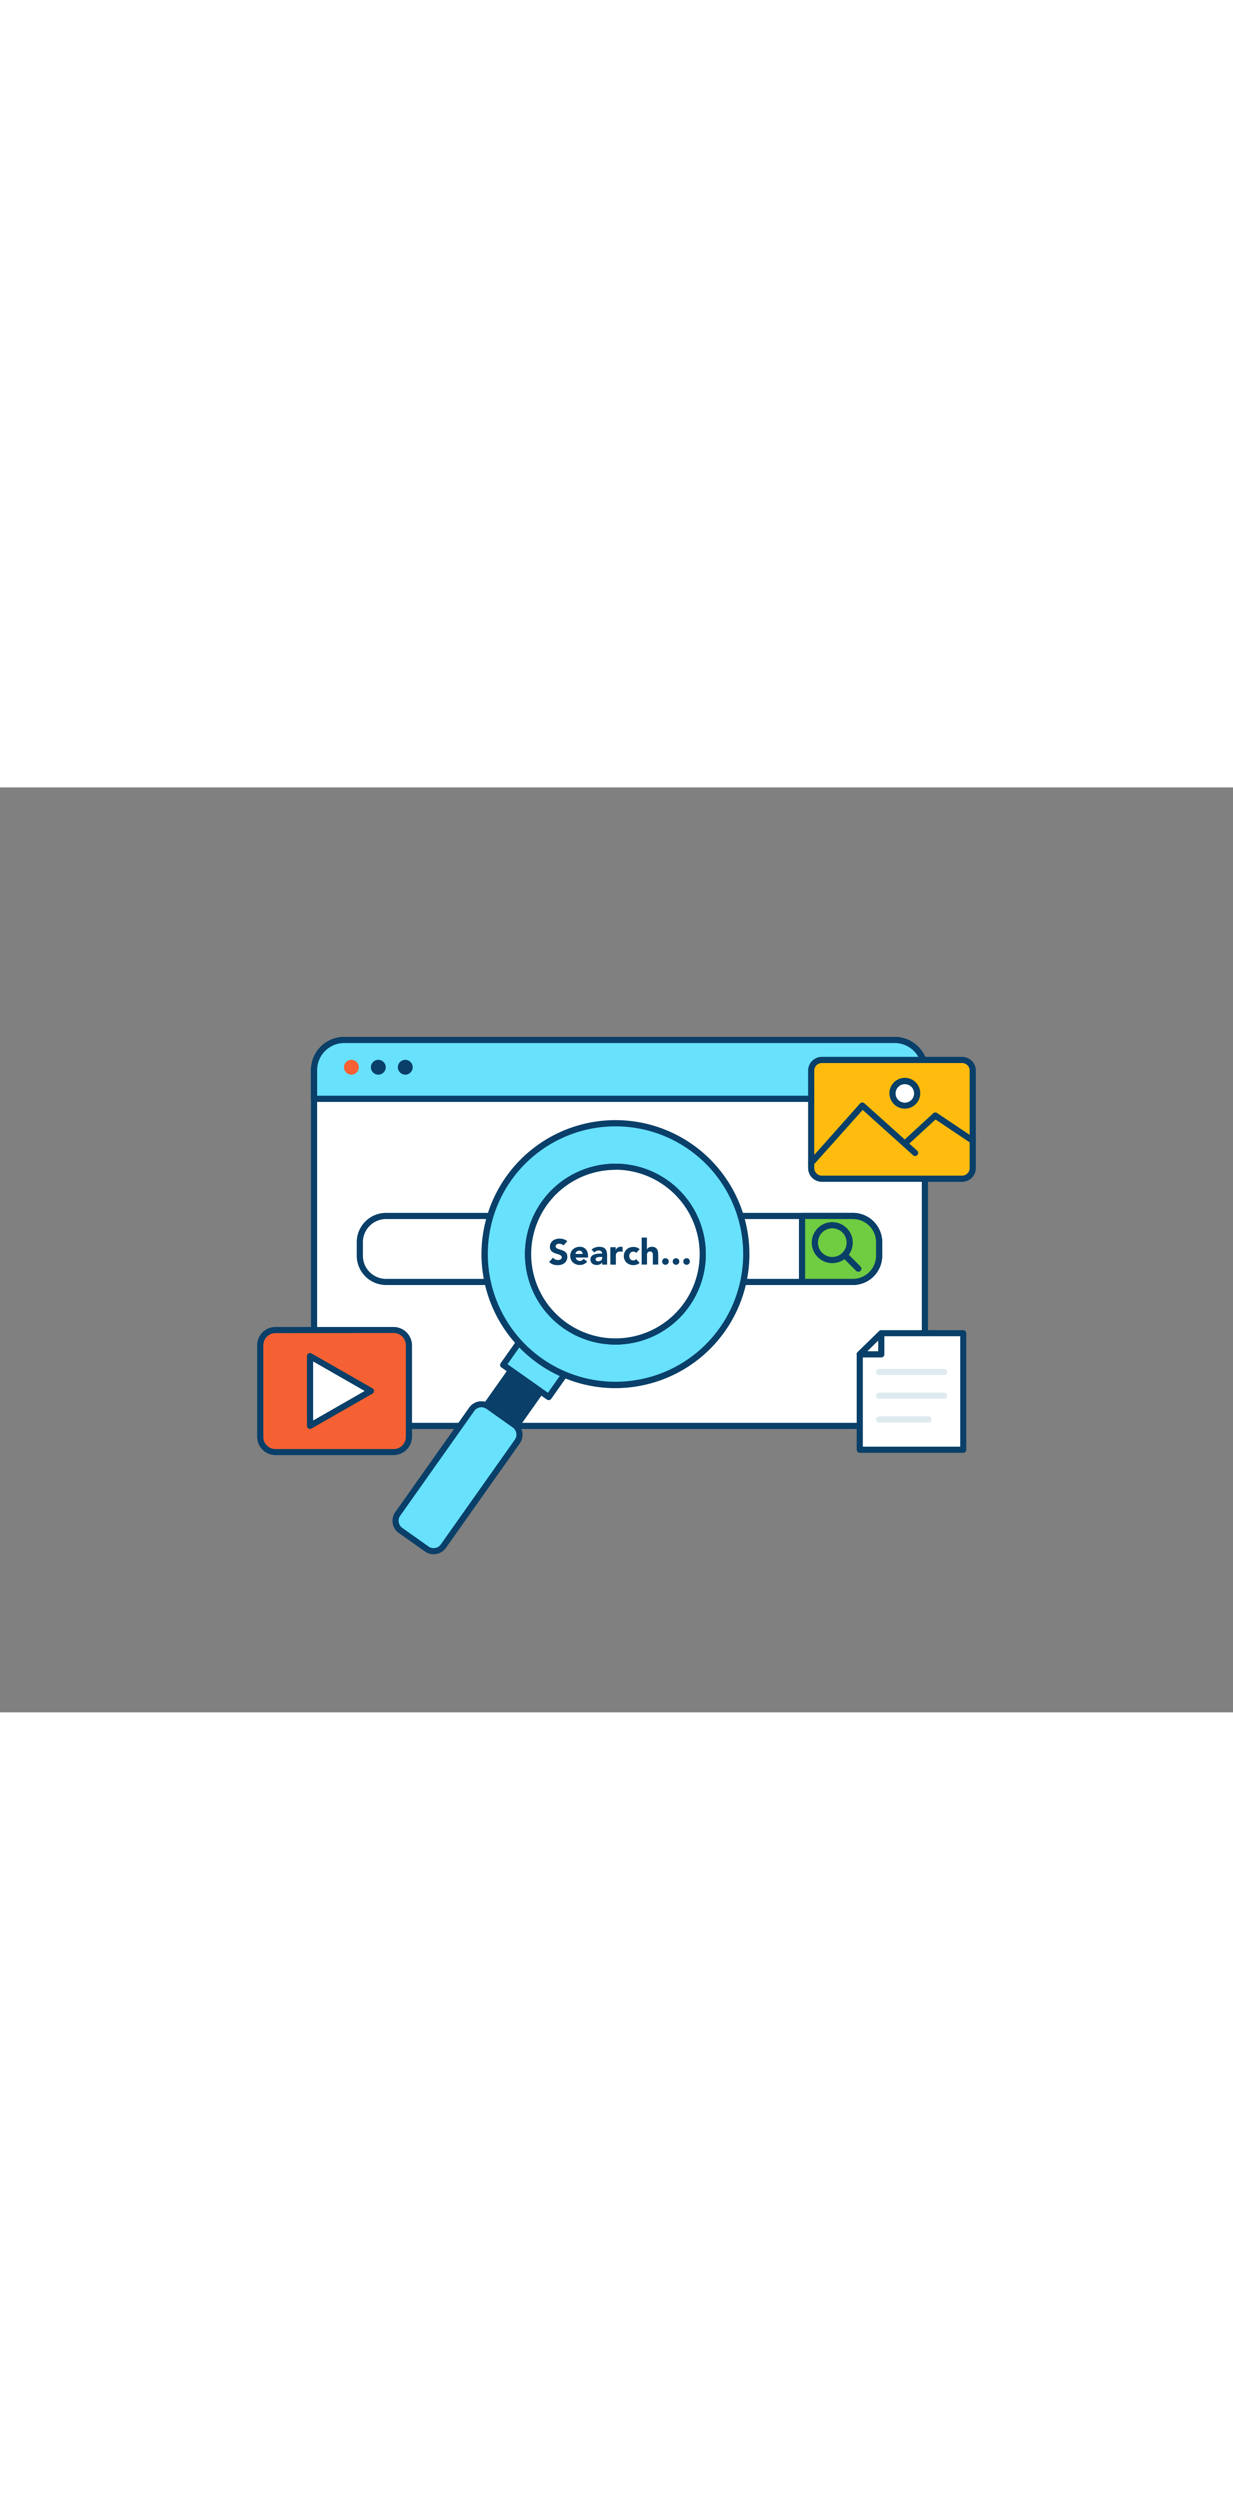 <svg xmlns="http://www.w3.org/2000/svg" viewBox="0 0 400 300" data-imageid="search-engine-outline" imageName="Search Engine" class="illustrations_image" style="width: 148px;"><rect x="0" y="0" width="400" height="300" fill="#808080" stroke="none"/><g id="_18_search_engine_outline" data-name="#18_search_engine_outline"><path d="M300.05,91.71V197.29a9.8,9.8,0,0,1-9.8,9.8H111.68a9.8,9.8,0,0,1-9.8-9.8V91.71a9.8,9.8,0,0,1,9.8-9.79H290.25A9.79,9.79,0,0,1,300.05,91.71Z" fill="#fff"/><path d="M290.25,208.09H111.68a10.81,10.81,0,0,1-10.8-10.8V91.71a10.8,10.8,0,0,1,10.8-10.79H290.25a10.8,10.8,0,0,1,10.8,10.79V197.29A10.81,10.81,0,0,1,290.25,208.09ZM111.68,82.92a8.8,8.8,0,0,0-8.8,8.79V197.29a8.81,8.81,0,0,0,8.8,8.8H290.25a8.81,8.81,0,0,0,8.8-8.8V91.71a8.8,8.8,0,0,0-8.8-8.79Z" fill="#093f68"/><path d="M285.2,147.49v4.4a8.51,8.51,0,0,1-8.51,8.5H125.24a8.51,8.51,0,0,1-8.51-8.5v-4.4a8.5,8.5,0,0,1,8.51-8.5H276.69A8.5,8.5,0,0,1,285.2,147.49Z" fill="#fff"/><path d="M276.69,161.39H125.24a9.52,9.52,0,0,1-9.51-9.5v-4.4a9.52,9.52,0,0,1,9.51-9.5H276.69a9.52,9.52,0,0,1,9.51,9.5v4.4A9.52,9.52,0,0,1,276.69,161.39ZM125.24,140a7.52,7.52,0,0,0-7.51,7.5v4.4a7.51,7.51,0,0,0,7.51,7.5H276.69a7.51,7.51,0,0,0,7.51-7.5v-4.4a7.52,7.52,0,0,0-7.51-7.5Z" fill="#093f68"/><path d="M300.05,91.71V101H101.88v-9.3a9.8,9.8,0,0,1,9.8-9.79H290.25A9.79,9.79,0,0,1,300.05,91.71Z" fill="#68e1fd" class="target-color"/><path d="M300.05,102H101.88a1,1,0,0,1-1-1v-9.3a10.8,10.8,0,0,1,10.8-10.79H290.25a10.8,10.8,0,0,1,10.8,10.79V101A1,1,0,0,1,300.05,102Zm-197.17-2H299.05v-8.3a8.8,8.8,0,0,0-8.8-8.79H111.68a8.8,8.8,0,0,0-8.8,8.79Z" fill="#093f68"/><circle cx="113.99" cy="90.76" r="2.41" fill="#f56132"/><circle cx="122.73" cy="90.76" r="2.41" fill="#093f68"/><circle cx="131.48" cy="90.76" r="2.41" fill="#093f68"/><path d="M285.2,147.49v4.4a8.51,8.51,0,0,1-8.51,8.5h-16.5V139h16.5A8.5,8.5,0,0,1,285.2,147.49Z" fill="#70cc40"/><path d="M276.69,161.39h-16.5a1,1,0,0,1-1-1V139a1,1,0,0,1,1-1h16.5a9.52,9.52,0,0,1,9.51,9.5v4.4A9.52,9.52,0,0,1,276.69,161.39Zm-15.5-2h15.5a7.51,7.51,0,0,0,7.51-7.5v-4.4a7.52,7.52,0,0,0-7.51-7.5h-15.5Z" fill="#093f68"/><path d="M270,154.3a6.65,6.65,0,1,1,4.7-11.35h0A6.65,6.65,0,0,1,270,154.3Zm0-11.3a4.65,4.65,0,1,0,3.29,1.36A4.63,4.63,0,0,0,270,143Z" fill="#093f68"/><path d="M278.44,157.09a1,1,0,0,1-.7-.29l-4.45-4.44a1,1,0,0,1,1.42-1.42l4.44,4.44a1,1,0,0,1,0,1.42A1,1,0,0,1,278.44,157.09Z" fill="#093f68"/><rect x="161.18" y="186.73" width="11.77" height="21.5" transform="translate(144.54 -60.21) rotate(35.24)" fill="#093f68"/><path d="M165.67,210.66a.93.93,0,0,1-.57-.19l-9.62-6.79a1,1,0,0,1-.41-.64,1.05,1.05,0,0,1,.17-.75l12.41-17.56a1,1,0,0,1,.64-.41,1.05,1.05,0,0,1,.75.17l9.61,6.79a1,1,0,0,1,.41.65.93.93,0,0,1-.17.74l-12.4,17.56A1,1,0,0,1,165.67,210.66Zm-8.22-8,8,5.63,11.25-15.92-8-5.64Z" fill="#093f68"/><rect x="167.74" y="172.99" width="18.07" height="21.5" transform="translate(138.39 -68.32) rotate(35.24)" fill="#68e1fd" class="target-color"/><path d="M178,198.73a1,1,0,0,1-.58-.18l-14.75-10.42a1,1,0,0,1-.24-1.4l12.4-17.56a1.05,1.05,0,0,1,.65-.41,1,1,0,0,1,.74.17l14.76,10.43a1,1,0,0,1,.24,1.39l-12.4,17.56a1,1,0,0,1-.65.41Zm-13.36-11.66,13.12,9.27L189,180.41l-13.12-9.27Z" fill="#093f68"/><rect x="139.37" y="199.29" width="18.07" height="49.25" rx="3.85" transform="translate(156.37 -44.59) rotate(35.24)" fill="#68e1fd" class="target-color"/><path d="M140.64,248.72a4.81,4.81,0,0,1-2.79-.89h0l-8.47-6a4.85,4.85,0,0,1-1.16-6.76l24-33.94A4.85,4.85,0,0,1,159,200l8.47,6a4.86,4.86,0,0,1,1.16,6.76l-24,33.94A4.85,4.85,0,0,1,140.64,248.72ZM139,246.2a2.85,2.85,0,0,0,4-.68l24-33.94a2.85,2.85,0,0,0-.69-4l-8.47-6a2.85,2.85,0,0,0-4,.69l-24,33.94a2.8,2.8,0,0,0-.48,2.12,2.85,2.85,0,0,0,1.16,1.85l8.47,6Z" fill="#093f68"/><path d="M224.13,116.69a42.46,42.46,0,1,0,10.19,59.18A42.46,42.46,0,0,0,224.13,116.69Zm-40.85,57.84a28.35,28.35,0,1,1,39.51-6.8A28.35,28.35,0,0,1,183.28,174.53Z" fill="#68e1fd" class="target-color"/><path d="M199.54,194.85a43.47,43.47,0,1,1,25.17-79h0A43.47,43.47,0,0,1,207,194.21,43.9,43.9,0,0,1,199.54,194.85Zm.15-84.92a41.42,41.42,0,1,0,23.87,7.58A41.44,41.44,0,0,0,199.69,109.93Zm-.1,70.78a29.34,29.34,0,1,1,24-12.4A29.24,29.24,0,0,1,199.59,180.71Zm.08-56.67a27.33,27.33,0,1,0,15.74,5A27.31,27.31,0,0,0,199.67,124Z" fill="#093f68"/><circle cx="199.63" cy="151.38" r="28.35" fill="#fff"/><path d="M199.59,180.71a29.32,29.32,0,1,1,24-12.4A29.24,29.24,0,0,1,199.59,180.71Zm.08-56.67a27.33,27.33,0,1,0,15.74,5A27.31,27.31,0,0,0,199.67,124Z" fill="#093f68"/><path d="M182.8,148.56a1.37,1.37,0,0,0-.6-.41,2.1,2.1,0,0,0-.71-.13,1.48,1.48,0,0,0-.41,0,1.64,1.64,0,0,0-.39.14.94.94,0,0,0-.3.26.71.71,0,0,0,.16,1,2.68,2.68,0,0,0,.7.34l.91.28a3.68,3.68,0,0,1,.91.39,2.27,2.27,0,0,1,.7.68,2.06,2.06,0,0,1,.28,1.15,2.61,2.61,0,0,1-.26,1.19,2.49,2.49,0,0,1-.69.85,3,3,0,0,1-1,.5,4.84,4.84,0,0,1-1.21.16,4.48,4.48,0,0,1-1.49-.24,3.9,3.9,0,0,1-1.27-.79l1.28-1.42a1.91,1.91,0,0,0,.71.58,2,2,0,0,0,.87.2,2.3,2.3,0,0,0,.45-.05,1.59,1.59,0,0,0,.4-.16.92.92,0,0,0,.29-.26.71.71,0,0,0,.11-.39.68.68,0,0,0-.28-.58,2.78,2.78,0,0,0-.71-.37l-.93-.3a4.28,4.28,0,0,1-.93-.4,2.39,2.39,0,0,1-.71-.67,1.93,1.93,0,0,1-.28-1.1,2.37,2.37,0,0,1,.26-1.16,2.45,2.45,0,0,1,.69-.84,3,3,0,0,1,1-.5,4.19,4.19,0,0,1,1.17-.17,4.69,4.69,0,0,1,1.35.2,3.1,3.1,0,0,1,1.17.66Z" fill="#093f68"/><path d="M190.5,153.79a2.83,2.83,0,0,1-1.05.82,3.25,3.25,0,0,1-1.33.29,3.56,3.56,0,0,1-1.22-.21,2.92,2.92,0,0,1-1-.6,2.61,2.61,0,0,1-.67-.93,3.2,3.2,0,0,1,0-2.43,2.7,2.7,0,0,1,.67-.93,2.92,2.92,0,0,1,1-.6,3.56,3.56,0,0,1,1.22-.21,2.77,2.77,0,0,1,1.1.21,2.19,2.19,0,0,1,.83.6,2.66,2.66,0,0,1,.53.93,3.86,3.86,0,0,1,.19,1.22v.54h-4a1.37,1.37,0,0,0,.46.79,1.24,1.24,0,0,0,.85.3,1.3,1.3,0,0,0,.73-.19,2,2,0,0,0,.51-.49ZM189,151.31a1,1,0,0,0-.29-.75,1,1,0,0,0-.78-.32,1.19,1.19,0,0,0-.51.1,1.37,1.37,0,0,0-.37.23,1,1,0,0,0-.25.34,1.38,1.38,0,0,0-.1.4Z" fill="#093f68"/><path d="M195.35,154.05h0a1.57,1.57,0,0,1-.77.65,2.66,2.66,0,0,1-1.77.09,1.82,1.82,0,0,1-.65-.33,1.7,1.7,0,0,1-.44-.55,1.9,1.9,0,0,1,0-1.57,1.64,1.64,0,0,1,.49-.56,2.53,2.53,0,0,1,.7-.34,5.17,5.17,0,0,1,.82-.18,7.93,7.93,0,0,1,.84-.07h.78a.89.89,0,0,0-.33-.73,1.15,1.15,0,0,0-.78-.28,1.69,1.69,0,0,0-.78.18,2,2,0,0,0-.63.5l-.93-.95a3.07,3.07,0,0,1,1.14-.68,4.06,4.06,0,0,1,1.34-.23,3.71,3.71,0,0,1,1.26.19,1.83,1.83,0,0,1,.78.56,2.25,2.25,0,0,1,.42.91,6.6,6.6,0,0,1,.11,1.25v2.86h-1.6Zm-.43-1.76-.49,0a2.28,2.28,0,0,0-.57.1,1.19,1.19,0,0,0-.46.24.55.55,0,0,0-.19.45.5.5,0,0,0,.27.47,1.08,1.08,0,0,0,.55.15,1.57,1.57,0,0,0,.49-.07,1.54,1.54,0,0,0,.43-.2.91.91,0,0,0,.4-.79v-.37Z" fill="#093f68"/><path d="M198,149.13h1.74v.9h0a2.35,2.35,0,0,1,.66-.78,1.72,1.72,0,0,1,1-.26h.3l.28.05v1.59a2.37,2.37,0,0,0-.36-.09,2.34,2.34,0,0,0-.38,0,1.93,1.93,0,0,0-.79.14,1,1,0,0,0-.44.39,1.34,1.34,0,0,0-.21.6,5.92,5.92,0,0,0,0,.76v2.35H198Z" fill="#093f68"/><path d="M206.36,151a1.05,1.05,0,0,0-.86-.43,1.36,1.36,0,0,0-1,.39,1.67,1.67,0,0,0,0,2.07,1.36,1.36,0,0,0,1,.39.91.91,0,0,0,.5-.13,1.31,1.31,0,0,0,.36-.3l1.14,1.21a2.29,2.29,0,0,1-.95.58,3.7,3.7,0,0,1-1.05.17,3.51,3.51,0,0,1-1.22-.21,3,3,0,0,1-1-.6,2.71,2.71,0,0,1-.66-.93,3,3,0,0,1,.66-3.36,3,3,0,0,1,1-.6,3.51,3.51,0,0,1,1.22-.21,3.7,3.7,0,0,1,1.05.17,2.29,2.29,0,0,1,.95.58Z" fill="#093f68"/><path d="M209.87,146v3.9h0a1,1,0,0,1,.2-.33,1.56,1.56,0,0,1,.33-.29,2.29,2.29,0,0,1,.47-.21,2.07,2.07,0,0,1,.57-.08,2.34,2.34,0,0,1,1.07.21,1.49,1.49,0,0,1,.63.56,2.22,2.22,0,0,1,.31.84,7,7,0,0,1,.08,1.06v3.1h-1.74V152a4.26,4.26,0,0,0,0-.5,1.52,1.52,0,0,0-.1-.48.82.82,0,0,0-.27-.36.84.84,0,0,0-.51-.14,1.12,1.12,0,0,0-.55.12.82.82,0,0,0-.31.33,1.09,1.09,0,0,0-.15.45,4.63,4.63,0,0,0,0,.54v2.8h-1.74V146Z" fill="#093f68"/><path d="M214.81,153.76a1.15,1.15,0,0,1,.08-.41,1,1,0,0,1,.23-.34,1,1,0,0,1,.34-.23,1.16,1.16,0,0,1,.42-.08,1.15,1.15,0,0,1,.41.08.93.93,0,0,1,.35.23,1,1,0,0,1,.22.34,1,1,0,0,1,.08.41,1,1,0,0,1-.08.42,1,1,0,0,1-.22.34,1.07,1.07,0,0,1-.35.23,1.15,1.15,0,0,1-.41.08,1.16,1.16,0,0,1-.42-.08,1.13,1.13,0,0,1-.34-.23,1,1,0,0,1-.23-.34A1.16,1.16,0,0,1,214.81,153.76Z" fill="#093f68"/><path d="M218.24,153.76a1.15,1.15,0,0,1,.08-.41,1,1,0,0,1,.23-.34.89.89,0,0,1,.34-.23,1.16,1.16,0,0,1,.42-.08,1.15,1.15,0,0,1,.41.08,1.08,1.08,0,0,1,.57.57,1.15,1.15,0,0,1,.08.41,1.16,1.16,0,0,1-.08.42.89.89,0,0,1-.23.34,1,1,0,0,1-.34.23,1.15,1.15,0,0,1-.41.08,1.16,1.16,0,0,1-.42-.08,1.08,1.08,0,0,1-.57-.57A1.16,1.16,0,0,1,218.24,153.76Z" fill="#093f68"/><path d="M221.67,153.76a1.15,1.15,0,0,1,.08-.41,1.08,1.08,0,0,1,.57-.57,1.15,1.15,0,0,1,.41-.08,1.16,1.16,0,0,1,.42.08,1.08,1.08,0,0,1,.57.57,1.15,1.15,0,0,1,.08.41,1.16,1.16,0,0,1-.08.42.89.89,0,0,1-.23.34,1,1,0,0,1-.34.23,1.16,1.16,0,0,1-.42.08,1.15,1.15,0,0,1-.41-.08,1,1,0,0,1-.34-.23.89.89,0,0,1-.23-.34A1.16,1.16,0,0,1,221.67,153.76Z" fill="#093f68"/><rect x="84.43" y="175.96" width="48.23" height="39.6" rx="4.94" fill="#f56132"/><path d="M127.72,216.56H89.36a5.94,5.94,0,0,1-5.93-5.94V180.89A5.94,5.94,0,0,1,89.36,175h38.36a6,6,0,0,1,5.94,5.93v29.73A6,6,0,0,1,127.72,216.56ZM89.36,177a3.93,3.93,0,0,0-3.93,3.93v29.73a3.93,3.93,0,0,0,3.93,3.94h38.36a3.94,3.94,0,0,0,3.94-3.94V180.89a3.94,3.94,0,0,0-3.94-3.93Z" fill="#093f68"/><polygon points="100.58 207.06 100.58 184.46 120.32 195.76 100.58 207.06" fill="#fff"/><path d="M100.58,208.06a1,1,0,0,1-.5-.13,1,1,0,0,1-.5-.87v-22.6a1,1,0,0,1,.5-.87,1,1,0,0,1,1,0l19.74,11.3a1,1,0,0,1,0,1.74l-19.74,11.3A1,1,0,0,1,100.58,208.06Zm1-21.88v19.16l16.73-9.58Z" fill="#093f68"/><rect x="263.16" y="88.39" width="52.41" height="38.53" rx="3.46" fill="#ffbc0e"/><path d="M312.11,127.92H266.62a4.46,4.46,0,0,1-4.46-4.46V91.85a4.46,4.46,0,0,1,4.46-4.46h45.49a4.46,4.46,0,0,1,4.46,4.46v31.61A4.46,4.46,0,0,1,312.11,127.92ZM266.62,89.39a2.46,2.46,0,0,0-2.46,2.46v31.61a2.47,2.47,0,0,0,2.46,2.46h45.49a2.46,2.46,0,0,0,2.46-2.46V91.85a2.46,2.46,0,0,0-2.46-2.46Z" fill="#093f68"/><path d="M263.16,122.82a1,1,0,0,1-.66-.25,1,1,0,0,1-.08-1.42L279,102.52a1.07,1.07,0,0,1,.69-.33,1,1,0,0,1,.73.26l17.15,15.39a1,1,0,0,1-1.33,1.49L279.87,104.6l-16,17.89A1,1,0,0,1,263.16,122.82Z" fill="#093f68"/><path d="M293.54,116.53a1,1,0,0,1-.74-.32,1,1,0,0,1,.06-1.42l9.88-9.1a1,1,0,0,1,1.23-.1l12.16,8.14A1,1,0,1,1,315,115.4l-11.51-7.7-9.29,8.56A1,1,0,0,1,293.54,116.53Z" fill="#093f68"/><circle cx="293.54" cy="99.22" r="3.97" fill="#fff"/><path d="M293.54,104.19a5,5,0,1,1,5-5A5,5,0,0,1,293.54,104.19Zm0-7.94a3,3,0,1,0,3,3A3,3,0,0,0,293.54,96.25Z" fill="#093f68"/><polygon points="312.51 214.82 278.92 214.82 278.92 183.88 285.97 177.04 312.51 177.04 312.51 214.82" fill="#fff"/><path d="M312.51,215.82H278.92a1,1,0,0,1-1-1V183.88a1,1,0,0,1,.31-.72l7-6.83a1,1,0,0,1,.7-.29h26.54a1,1,0,0,1,1,1v37.78A1,1,0,0,1,312.51,215.82Zm-32.59-2h31.59V178H286.37l-6.45,6.26Z" fill="#093f68"/><polygon points="278.92 183.88 285.9 183.88 285.9 177.04 278.92 183.88" fill="#fff"/><path d="M285.9,184.88h-7a1,1,0,0,1-.7-1.72l7-6.83a1,1,0,0,1,1.08-.21,1,1,0,0,1,.62.92v6.84A1,1,0,0,1,285.9,184.88Zm-4.53-2h3.53v-3.46Z" fill="#093f68"/><path d="M306.27,190.59h-21.1a1,1,0,0,1,0-2h21.1a1,1,0,0,1,0,2Z" fill="#dfeaef"/><path d="M306.27,198.29h-21.1a1,1,0,0,1,0-2h21.1a1,1,0,0,1,0,2Z" fill="#dfeaef"/><path d="M301.19,206h-16a1,1,0,0,1,0-2h16a1,1,0,0,1,0,2Z" fill="#dfeaef"/></g></svg>